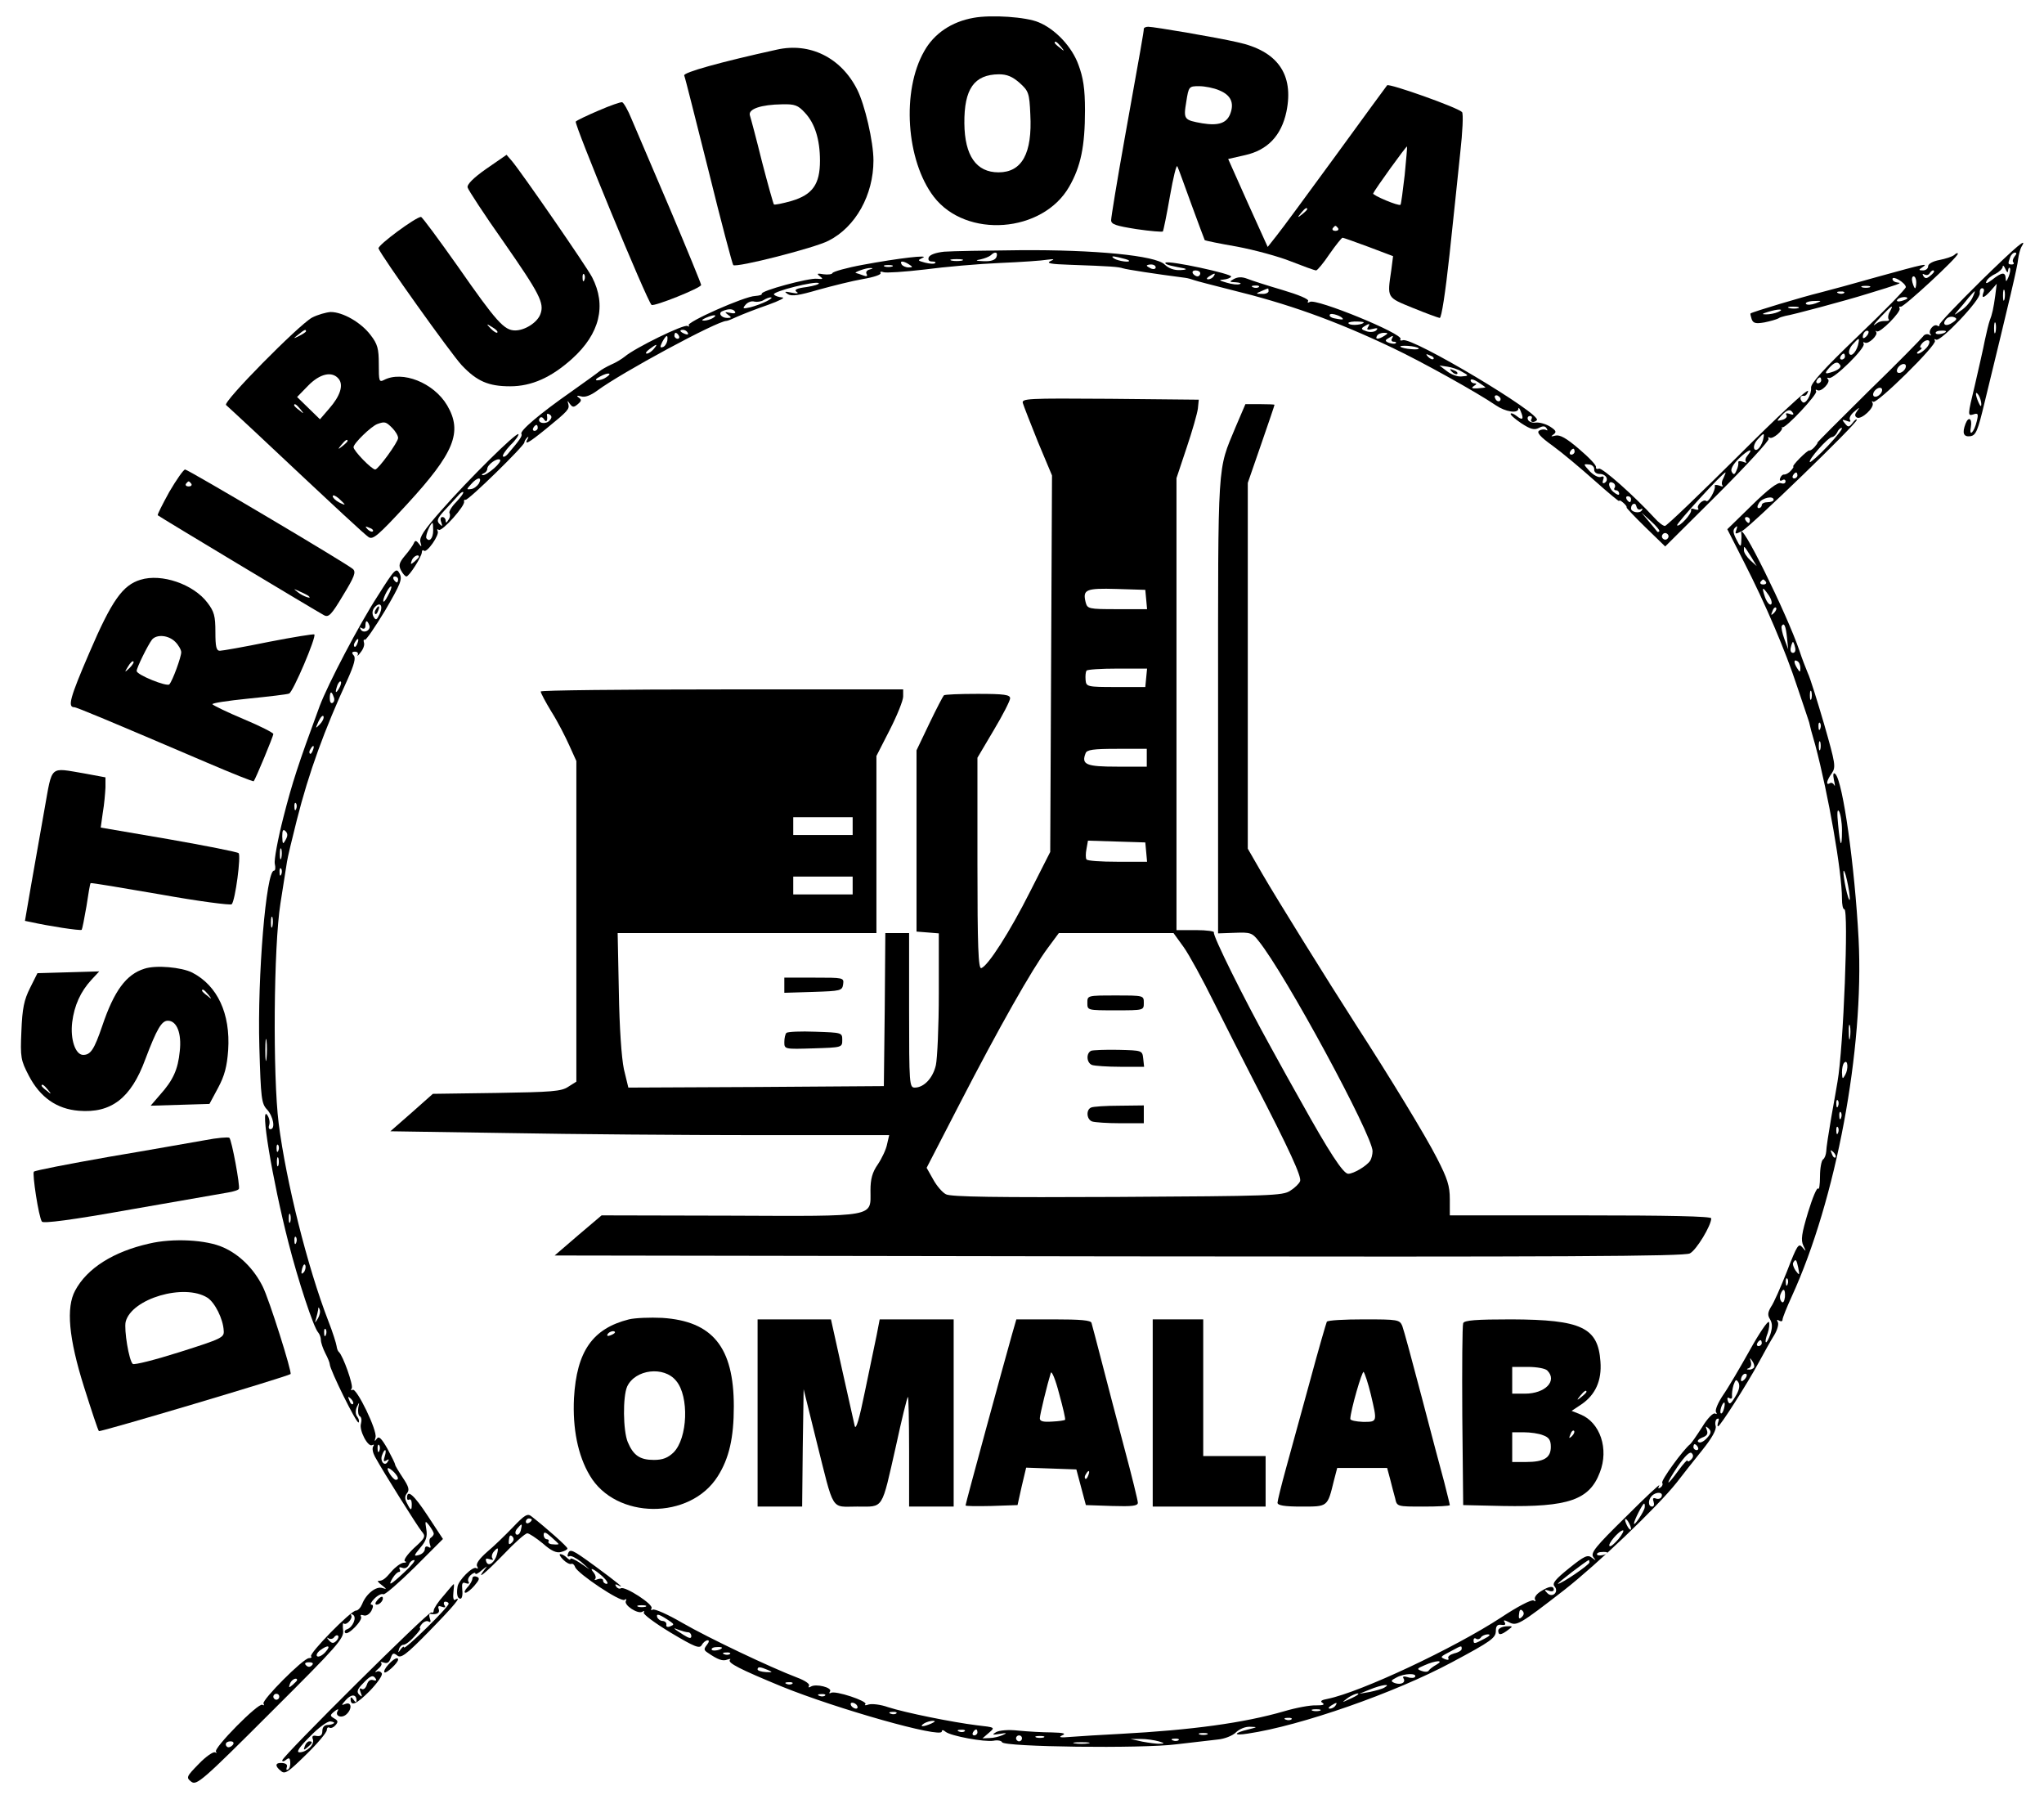 <?xml version="1.0" standalone="no"?>
<!DOCTYPE svg PUBLIC "-//W3C//DTD SVG 20010904//EN"
 "http://www.w3.org/TR/2001/REC-SVG-20010904/DTD/svg10.dtd">
<svg version="1.0" xmlns="http://www.w3.org/2000/svg"
 width="688pt" height="607pt" viewBox="0 0 688 607"
 preserveAspectRatio="xMidYMid meet">

<g transform="translate(0,607) scale(0.1,-0.1)"
fill="#000000" stroke="none">
<path d="M3277 6010 c-74 -13 -133 -53 -166 -112 -77 -134 -61 -368 32 -490
109 -142 367 -122 456 34 39 68 53 136 53 257 0 73 -6 110 -22 153 -22 61 -78
120 -134 143 -42 18 -159 26 -219 15z m294 -97 c13 -16 12 -17 -3 -4 -10 7
-18 15 -18 17 0 8 8 3 21 -13z m-139 -122 c30 -27 33 -34 36 -106 7 -131 -28
-195 -107 -195 -75 0 -114 56 -115 165 -1 116 33 164 116 165 28 0 46 -8 70
-29z"/>
<path d="M3850 5973 c0 -10 -10 -65 -65 -372 -25 -140 -45 -262 -45 -272 0
-14 16 -19 85 -30 47 -7 87 -10 89 -8 2 2 13 56 24 119 11 63 22 108 25 100 4
-8 25 -67 48 -130 23 -63 43 -116 44 -118 2 -2 51 -12 109 -22 58 -11 140 -33
182 -50 41 -16 79 -30 84 -30 4 0 25 25 45 55 21 30 41 55 44 55 3 0 42 -14
88 -31 l82 -31 -6 -47 c-14 -95 -16 -91 72 -127 44 -18 85 -33 91 -34 6 0 19
84 33 213 12 116 29 270 36 342 8 71 11 133 6 138 -16 16 -245 97 -252 90 -3
-4 -82 -111 -174 -238 -92 -126 -181 -247 -198 -268 l-30 -38 -67 148 -66 148
57 13 c76 17 122 66 139 146 26 126 -30 205 -165 234 -69 16 -281 52 -300 52
-8 0 -15 -3 -15 -7z m254 -207 c39 -16 51 -42 37 -79 -12 -31 -39 -41 -94 -32
-62 11 -64 13 -54 73 8 51 9 52 43 52 19 0 50 -6 68 -14z m624 -286 c-6 -52
-12 -97 -14 -99 -5 -6 -95 32 -92 38 6 14 112 161 114 158 1 -1 -3 -45 -8 -97z
m-328 -114 c0 -2 -8 -10 -17 -17 -16 -13 -17 -12 -4 4 13 16 21 21 21 13z
m104 -64 c3 -5 -1 -9 -9 -9 -8 0 -12 4 -9 9 3 4 7 8 9 8 2 0 6 -4 9 -8z"/>
<path d="M2615 5903 c-191 -42 -316 -77 -312 -87 3 -6 39 -151 82 -321 42
-171 80 -313 83 -317 9 -10 276 58 321 82 91 46 151 154 151 270 0 63 -29 188
-55 239 -54 107 -159 159 -270 134z m94 -212 c34 -36 51 -91 51 -162 0 -79
-25 -114 -95 -135 -31 -9 -58 -14 -60 -12 -2 2 -20 66 -40 143 -19 77 -38 148
-41 157 -6 21 37 36 109 37 42 1 53 -3 76 -28z"/>
<path d="M2015 5698 c-38 -16 -73 -33 -77 -37 -7 -6 239 -602 255 -617 7 -7
167 57 167 67 0 4 -47 119 -105 256 -58 136 -116 272 -129 302 -12 30 -27 56
-32 57 -5 1 -40 -11 -79 -28z"/>
<path d="M1637 5502 c-43 -30 -66 -53 -63 -63 2 -8 56 -91 121 -183 121 -174
138 -206 124 -243 -10 -28 -52 -55 -85 -55 -37 0 -63 29 -192 214 -65 92 -121
168 -125 168 -17 0 -146 -95 -143 -106 9 -25 243 -353 280 -393 51 -54 90 -71
163 -71 73 0 139 30 209 93 93 84 116 179 67 274 -20 38 -235 349 -269 390
l-19 22 -68 -47z m330 -374 c-3 -8 -6 -5 -6 6 -1 11 2 17 5 13 3 -3 4 -12 1
-19z m-293 -177 c-2 -3 -12 3 -22 13 -16 17 -16 18 5 5 12 -7 20 -15 17 -18z"/>
<path d="M6665 5122 c-77 -76 -139 -141 -137 -145 1 -5 -2 -6 -7 -3 -12 8 -33
-18 -23 -29 4 -5 2 -5 -5 -1 -6 3 -16 1 -20 -6 -5 -7 -87 -91 -184 -185 -96
-95 -174 -173 -172 -173 2 0 -2 -6 -9 -14 -7 -8 -15 -13 -18 -12 -3 1 -17 -11
-32 -26 -15 -15 -25 -28 -22 -28 3 0 -1 -6 -8 -14 -7 -8 -17 -13 -22 -13 -5 1
-11 -4 -14 -12 -3 -8 0 -11 7 -7 6 4 11 2 11 -4 0 -7 -7 -9 -16 -6 -10 4 -42
-20 -98 -75 l-82 -80 57 -112 c72 -141 138 -295 178 -417 18 -52 34 -102 37
-110 3 -8 5 -16 5 -17 0 -2 8 -33 19 -70 44 -165 90 -427 90 -518 0 -19 3 -35
8 -35 15 0 -3 -468 -23 -580 -2 -14 -12 -68 -21 -120 -9 -52 -17 -104 -17
-115 -1 -11 -5 -23 -11 -27 -5 -4 -10 -29 -10 -57 0 -28 -3 -46 -6 -41 -4 6
-19 -30 -34 -79 -22 -73 -25 -94 -16 -113 10 -21 10 -21 -3 -6 -13 16 -18 8
-52 -80 -21 -53 -45 -108 -54 -120 -11 -19 -12 -28 -3 -42 8 -14 8 -27 1 -50
-6 -17 -13 -29 -15 -27 -3 2 0 16 6 31 5 15 7 32 4 37 -3 6 -33 -38 -65 -96
-33 -59 -73 -127 -90 -151 -16 -24 -27 -49 -23 -56 4 -6 3 -8 -3 -5 -6 4 -26
-16 -44 -46 -18 -28 -36 -54 -40 -57 -23 -18 -99 -122 -94 -130 3 -5 0 -12 -6
-16 -8 -5 -9 -3 -4 7 4 8 -47 -40 -113 -106 -102 -100 -119 -121 -109 -135 10
-13 10 -13 -5 -2 -14 11 -25 6 -76 -35 -46 -37 -58 -51 -50 -61 17 -19 -7 -41
-24 -23 -11 11 -10 13 5 8 9 -4 17 -2 17 3 0 15 -17 12 -45 -6 -14 -9 -22 -21
-18 -27 3 -6 1 -7 -5 -3 -7 4 -55 -21 -109 -57 -159 -104 -472 -251 -584 -274
-22 -4 -27 -8 -17 -14 8 -6 1 -8 -22 -8 -19 1 -68 -8 -108 -20 -135 -39 -309
-63 -552 -76 -63 -3 -137 -8 -165 -10 -35 -3 -44 -2 -30 5 15 6 6 9 -35 10
-30 0 -81 3 -112 6 -34 4 -64 1 -75 -5 -15 -9 -13 -10 12 -6 24 4 26 3 10 -4
-11 -5 -31 -10 -44 -10 l-24 -1 22 19 c21 18 21 18 -41 25 -81 10 -240 42
-299 61 -25 9 -54 12 -65 9 -10 -4 -16 -3 -11 1 9 10 -102 47 -116 38 -6 -3
-7 -1 -3 5 8 13 -48 27 -65 16 -7 -4 -9 -3 -6 3 4 6 -14 18 -41 28 -87 33
-296 132 -386 184 -48 28 -93 48 -99 44 -5 -3 -7 -1 -4 5 8 12 -89 75 -103 67
-5 -3 -12 0 -16 6 -5 8 -3 9 7 4 27 -15 -5 11 -80 66 -77 56 -83 59 -90 38 -2
-6 1 -9 6 -6 5 3 22 -6 39 -19 l29 -26 -32 22 c-18 12 -33 18 -33 14 0 -5 -5
-3 -12 4 -7 7 -16 12 -22 12 -5 0 -1 -8 10 -19 10 -10 22 -16 27 -14 4 2 10
-2 13 -11 9 -22 152 -118 166 -110 6 4 8 3 5 -3 -9 -14 40 -46 55 -37 6 4 8 3
5 -3 -3 -5 37 -35 90 -67 82 -49 98 -55 105 -42 5 9 14 16 20 16 6 0 5 -6 -3
-16 -10 -13 -10 -17 2 -25 36 -25 52 -30 67 -24 9 3 13 3 9 -1 -9 -10 35 -32
173 -89 184 -75 540 -176 540 -152 0 6 5 6 13 -1 17 -14 131 -35 161 -30 14 3
27 0 29 -5 5 -16 471 -22 587 -7 52 6 114 13 138 16 24 2 51 13 62 24 11 11
32 20 48 19 26 -1 25 -1 -6 -9 -51 -12 -52 -22 -2 -14 177 26 495 137 687 240
133 71 148 82 148 106 0 17 6 22 19 20 12 -2 15 1 11 8 -6 9 -2 9 14 1 26 -14
35 -9 186 108 110 86 311 277 378 361 19 25 58 74 86 109 34 42 49 70 46 82
-3 9 -1 20 4 24 7 3 8 0 5 -9 -3 -9 -4 -16 -1 -16 7 0 98 143 137 215 18 33
41 75 52 92 11 18 16 38 12 44 -4 8 -3 9 4 5 7 -4 12 -3 12 3 0 6 14 41 31 78
149 325 244 833 225 1203 -13 246 -53 530 -78 555 -7 7 -9 0 -5 -20 4 -16 4
-24 1 -17 -3 6 -10 10 -15 6 -14 -8 -11 9 7 34 14 21 12 32 -26 165 -23 78
-47 156 -55 172 -7 17 -20 50 -28 75 -43 126 -203 450 -196 395 1 -5 1 -19 0
-30 -1 -17 -4 -15 -16 9 -11 21 -13 32 -5 40 8 8 9 6 5 -6 -6 -16 -5 -17 19
-5 29 16 386 361 386 374 0 4 -7 0 -14 -10 -12 -15 -15 -16 -26 -2 -11 13 -10
14 5 9 12 -5 16 -4 12 3 -4 6 3 19 16 29 16 14 18 14 9 2 -9 -12 -10 -18 -2
-23 15 -9 61 34 53 49 -3 6 -3 8 2 4 11 -10 216 192 208 205 -3 6 -2 7 4 4 14
-9 151 135 147 156 -1 9 2 17 8 17 6 0 8 -7 4 -15 -8 -22 3 -18 26 8 l19 22
-5 -40 c-6 -43 -10 -62 -19 -85 -3 -8 -10 -37 -16 -65 -5 -27 -21 -96 -34
-153 -24 -99 -24 -102 -6 -97 17 6 19 3 13 -22 -9 -38 -27 -56 -20 -20 5 29
-8 37 -18 11 -12 -31 -7 -45 16 -42 19 3 25 17 48 113 85 349 111 458 113 483
2 15 7 34 11 41 22 35 -12 7 -139 -117z m116 85 c-6 -8 -8 -17 -4 -20 3 -4 1
-7 -5 -7 -14 0 -14 2 -6 24 3 9 11 16 16 16 7 0 6 -5 -1 -13z m-22 -48 c1 8 3
12 6 9 3 -3 1 -16 -4 -29 -7 -17 -10 -19 -10 -6 -1 22 -12 22 -45 -4 -17 -13
-24 -15 -20 -6 3 8 16 19 30 25 13 7 24 17 25 24 0 7 4 4 9 -7 5 -12 9 -14 9
-6z m-12 -96 c-3 -10 -5 -4 -5 12 0 17 2 24 5 18 2 -7 2 -21 0 -30z m-108 5
c-6 -13 -22 -32 -37 -42 -27 -19 -27 -19 -11 0 9 10 25 29 35 42 10 12 20 22
21 22 1 0 -2 -10 -8 -22z m-66 -83 c-22 -16 -38 -8 -23 10 6 8 18 11 26 8 12
-4 12 -8 -3 -18z m144 -32 c-3 -10 -5 -4 -5 12 0 17 2 24 5 18 2 -7 2 -21 0
-30z m-167 2 c0 -7 -30 -13 -34 -7 -3 4 4 9 15 9 10 1 19 0 19 -2z m-66 -56
c-9 -10 -22 -19 -28 -19 -6 0 -4 5 4 10 8 5 11 10 6 10 -5 0 -3 7 4 15 7 8 17
12 22 9 5 -3 2 -14 -8 -25z m-75 -75 c-6 -7 -15 -11 -21 -8 -5 3 -4 12 3 20 6
7 15 11 21 8 5 -3 4 -12 -3 -20z m-80 -80 c-6 -7 -15 -11 -21 -8 -5 3 -4 12 3
20 6 7 15 11 21 8 5 -3 4 -12 -3 -20z m340 -34 c0 -10 -3 -8 -9 5 -12 27 -12
43 0 25 5 -8 9 -22 9 -30z m-516 -140 c-31 -33 -59 -57 -61 -55 -7 7 61 83 74
84 7 1 14 8 18 16 3 8 10 15 15 15 6 0 -15 -27 -46 -60z m-103 -100 c0 -5 -5
-10 -11 -10 -5 0 -7 5 -4 10 3 6 8 10 11 10 2 0 4 -4 4 -10z m-80 -82 c0 -4
-9 -8 -20 -8 -11 0 -20 -4 -20 -10 0 -5 -5 -10 -10 -10 -6 0 -6 7 1 18 11 17
49 25 49 10z m-80 -68 c0 -5 -2 -10 -4 -10 -3 0 -8 5 -11 10 -3 6 -1 10 4 10
6 0 11 -4 11 -10z m5 -125 l18 -30 -21 19 c-12 11 -22 26 -22 34 0 17 -1 18
25 -23z m49 -83 c3 -5 -1 -9 -9 -9 -8 0 -12 4 -9 9 3 4 7 8 9 8 2 0 6 -4 9 -8z
m10 -46 c9 -14 12 -27 7 -30 -5 -3 -14 8 -20 24 -12 36 -9 38 13 6z m17 -59
c-10 -9 -11 -8 -5 6 3 10 9 15 12 12 3 -3 0 -11 -7 -18z m44 -83 l4 -39 -13
35 c-7 19 -11 39 -9 43 8 14 14 1 18 -39z m27 -32 c3 -11 0 -19 -7 -19 -7 0
-10 8 -7 19 2 10 6 18 7 18 1 0 5 -8 7 -18z m18 -70 c0 -15 -2 -15 -10 -2 -13
20 -13 33 0 25 6 -3 10 -14 10 -23z m37 -104 c-3 -7 -5 -2 -5 12 0 14 2 19 5
13 2 -7 2 -19 0 -25z m30 -100 c-3 -8 -6 -5 -6 6 -1 11 2 17 5 13 3 -3 4 -12
1 -19z m0 -70 c-3 -7 -5 -2 -5 12 0 14 2 19 5 13 2 -7 2 -19 0 -25z m73 -272
c0 -65 -6 -56 -13 19 -4 39 -3 54 3 45 5 -8 10 -37 10 -64z m24 -206 c4 -30 3
-36 -3 -20 -12 37 -22 109 -12 85 5 -11 11 -40 15 -65z m3 -492 c-2 -13 -4 -5
-4 17 -1 22 1 32 4 23 2 -10 2 -28 0 -40z m-16 -125 c-9 -16 -10 -15 -11 8 0
14 3 29 8 33 12 12 14 -22 3 -41z m-24 -105 c-3 -8 -6 -5 -6 6 -1 11 2 17 5
13 3 -3 4 -12 1 -19z m10 -40 c-3 -8 -6 -5 -6 6 -1 11 2 17 5 13 3 -3 4 -12 1
-19z m-10 -50 c-3 -8 -6 -5 -6 6 -1 11 2 17 5 13 3 -3 4 -12 1 -19z m-9 -83
c-3 -3 -9 2 -12 12 -6 14 -5 15 5 6 7 -7 10 -15 7 -18z m-125 -372 c5 -26 4
-26 -9 -9 -7 10 -11 23 -8 27 8 14 11 11 17 -18z m-36 -55 c-3 -8 -6 -5 -6 6
-1 11 2 17 5 13 3 -3 4 -12 1 -19z m-9 -43 c-2 -15 -6 -21 -11 -16 -6 6 -7 17
-4 25 9 24 17 19 15 -9z m-78 -155 c0 -5 -5 -10 -11 -10 -5 0 -7 5 -4 10 3 6
8 10 11 10 2 0 4 -4 4 -10z m-26 -82 c-3 -4 -11 -8 -17 -7 -9 0 -9 2 0 5 7 3
9 13 6 22 -4 14 -3 14 5 2 6 -8 8 -18 6 -22z m-32 -40 c-7 -7 -12 -8 -12 -2 0
14 12 26 19 19 2 -3 -1 -11 -7 -17z m-31 -58 c-15 -25 -20 -28 -25 -15 -3 10
-2 14 5 10 6 -4 10 -1 9 6 -1 8 1 25 5 38 7 19 9 21 17 8 5 -11 2 -26 -11 -47z
m-38 -40 c-3 -12 -8 -19 -11 -16 -5 6 5 36 12 36 2 0 2 -9 -1 -20z m-58 -100
c-10 -11 -22 -17 -28 -13 -6 3 0 10 12 15 17 6 21 13 16 26 -5 13 -4 14 6 5
10 -10 9 -17 -6 -33z m-30 -30 c3 -5 1 -10 -4 -10 -6 0 -11 5 -11 10 0 6 2 10
4 10 3 0 8 -4 11 -10z m-23 -42 c-7 -7 -12 -8 -12 -3 0 4 -14 -11 -30 -33 -44
-61 -46 -51 -3 13 25 36 41 51 47 45 7 -7 6 -14 -2 -22z m-99 -124 c-2 -7 -11
-10 -19 -7 -10 4 -12 0 -8 -11 3 -9 1 -16 -5 -16 -14 0 -14 23 -1 36 15 15 39
13 33 -2z m-57 -37 c-2 -14 -36 -65 -36 -54 0 10 29 67 34 67 2 0 3 -6 2 -13z
m-46 -72 c0 -5 -5 -3 -10 5 -5 8 -10 20 -10 25 0 6 5 3 10 -5 5 -8 10 -19 10
-25z m-42 -34 c-13 -15 -26 -27 -30 -24 -9 5 32 53 45 53 4 0 -2 -13 -15 -29z
m-38 -46 c0 -7 -30 -13 -34 -7 -3 4 4 9 15 9 10 1 19 0 19 -2z m-60 -33 c0 -8
-94 -72 -106 -72 -6 0 96 78 104 80 1 0 2 -3 2 -8z m-3322 -47 c15 -14 21 -25
14 -25 -6 0 -12 5 -12 11 0 6 -7 8 -17 5 -10 -4 -14 -4 -10 0 4 4 2 13 -4 21
-19 22 0 14 29 -12z m145 -102 c-7 -2 -19 -2 -25 0 -7 3 -2 5 12 5 14 0 19 -2
13 -5z m2950 -34 c-9 -9 -12 -7 -10 9 1 14 5 18 11 12 7 -7 6 -14 -1 -21z
m-2865 -17 c11 -8 11 -10 -2 -15 -9 -4 -15 -1 -13 5 1 7 -4 12 -12 13 -8 0
-16 6 -19 13 -4 14 8 10 46 -16z m58 -35 c6 0 11 -6 11 -13 0 -9 -7 -8 -26 4
-35 22 -40 27 -16 17 11 -4 25 -8 31 -8z m2680 -22 c-34 -18 -36 -18 -36 -4 0
5 4 8 9 4 5 -3 12 -1 16 5 3 5 14 10 23 10 11 0 6 -6 -12 -15z m-2566 -30 c0
-7 -30 -13 -34 -7 -3 4 4 9 15 9 10 1 19 0 19 -2z m2490 -4 c0 -5 -11 -12 -25
-15 -14 -4 -23 -11 -20 -16 3 -6 -1 -7 -10 -4 -19 8 -18 8 20 28 35 19 35 19
35 7z m-2463 -17 c-3 -3 -12 -4 -19 -1 -8 3 -5 6 6 6 11 1 17 -2 13 -5z m2378
-36 c-11 -6 -23 -15 -26 -20 -3 -5 -14 -5 -24 -1 -17 6 -16 8 10 19 38 17 68
18 40 2z m-2250 -18 c17 -8 16 -8 -7 -7 -16 1 -28 5 -28 9 0 10 9 9 35 -2z
m2178 -23 c-2 -4 -14 -5 -25 -1 -13 4 -18 2 -14 -4 9 -14 -8 -23 -29 -16 -15
6 -14 9 6 19 25 14 70 15 62 2z m-2096 -23 c-3 -3 -12 -4 -19 -1 -8 3 -5 6 6
6 11 1 17 -2 13 -5z m1993 -13 c-8 -5 -31 -11 -50 -15 l-35 -6 35 14 c41 17
75 21 50 7z m-1883 -27 c-3 -3 -12 -4 -19 -1 -8 3 -5 6 6 6 11 1 17 -2 13 -5z
m1792 2 c-2 -2 -15 -9 -29 -15 -24 -11 -24 -11 -6 3 16 13 49 24 35 12z
m-1684 -36 c3 -5 2 -10 -4 -10 -5 0 -13 5 -16 10 -3 6 -2 10 4 10 5 0 13 -4
16 -10z m1610 0 c-3 -5 -12 -10 -18 -10 -7 0 -6 4 3 10 19 12 23 12 15 0z
m-52 -17 c-7 -2 -19 -2 -25 0 -7 3 -2 5 12 5 14 0 19 -2 13 -5z m-1426 -9 c-3
-3 -12 -4 -19 -1 -8 3 -5 6 6 6 11 1 17 -2 13 -5z m1330 -20 c-3 -3 -12 -4
-19 -1 -8 3 -5 6 6 6 11 1 17 -2 13 -5z m-1212 -14 c-27 -12 -43 -12 -25 0 8
5 22 9 30 9 10 0 8 -3 -5 -9z m112 -26 c-3 -3 -12 -4 -19 -1 -8 3 -5 6 6 6 11
1 17 -2 13 -5z m43 -4 c0 -5 -5 -10 -11 -10 -5 0 -7 5 -4 10 3 6 8 10 11 10 2
0 4 -4 4 -10z m773 -7 c-7 -2 -19 -2 -25 0 -7 3 -2 5 12 5 14 0 19 -2 13 -5z
m-623 -13 c0 -5 -4 -10 -10 -10 -5 0 -10 5 -10 10 0 6 5 10 10 10 6 0 10 -4
10 -10z m73 3 c-7 -2 -19 -2 -25 0 -7 3 -2 5 12 5 14 0 19 -2 13 -5z m387 -13
c20 -6 21 -8 5 -8 -11 -1 -38 3 -60 7 l-40 9 35 0 c19 0 46 -4 60 -8z m67 4
c-3 -3 -12 -4 -19 -1 -8 3 -5 6 6 6 11 1 17 -2 13 -5z m-304 -11 c-13 -2 -33
-2 -45 0 -13 2 -3 4 22 4 25 0 35 -2 23 -4z"/>
<path d="M3178 5223 c-28 -3 -48 -10 -52 -19 -3 -9 1 -14 11 -14 9 0 14 -2 11
-5 -3 -4 -18 -3 -34 1 -26 7 -26 8 -9 16 29 12 -82 -1 -200 -23 -55 -10 -101
-23 -103 -28 -1 -4 -15 -6 -30 -4 -22 4 -24 2 -12 -7 12 -9 10 -10 -10 -8 -28
3 -192 -41 -186 -51 2 -3 -8 -6 -22 -7 -36 -1 -234 -89 -224 -99 4 -4 2 -5 -4
-2 -12 7 -177 -74 -211 -103 -10 -8 -31 -21 -46 -27 -15 -7 -33 -17 -40 -23
-7 -6 -49 -36 -94 -68 -106 -74 -174 -132 -168 -142 4 -7 -5 -20 -46 -68 -6
-7 -13 -11 -16 -8 -3 3 8 20 25 38 18 17 29 34 27 37 -7 7 -167 -151 -261
-258 -57 -65 -73 -89 -69 -105 5 -17 4 -18 -5 -6 -9 12 -13 12 -17 2 -3 -7
-16 -26 -30 -42 -20 -24 -22 -33 -13 -50 6 -11 14 -20 18 -20 9 0 52 67 52 82
0 6 3 8 7 5 9 -10 54 54 46 66 -3 6 -1 7 4 4 11 -7 90 82 85 95 -1 5 1 7 5 6
9 -3 198 182 198 193 0 4 4 11 9 16 5 5 6 3 2 -4 -13 -23 3 -14 61 33 76 62
80 67 76 84 -4 13 -3 13 5 1 9 -12 13 -13 27 -1 13 11 13 15 3 22 -9 6 -6 8 8
4 13 -4 32 3 55 20 81 60 403 234 434 234 4 0 21 7 38 15 18 8 64 26 102 39
39 14 60 25 48 25 -12 1 -24 5 -28 10 -6 10 142 47 151 38 3 -3 -15 -9 -41
-13 -33 -4 -43 -9 -34 -16 9 -5 3 -7 -16 -3 -24 5 -27 4 -13 -5 13 -8 38 -4
103 15 47 13 115 30 150 36 36 6 62 15 59 20 -3 5 2 6 10 3 8 -3 70 1 138 9
68 9 182 19 253 22 72 3 144 8 160 11 24 3 26 2 10 -5 -14 -7 3 -10 65 -12
143 -5 164 -7 180 -12 12 -4 109 -19 210 -32 8 -1 22 -5 30 -8 8 -3 63 -17
122 -32 192 -47 348 -102 546 -196 99 -47 284 -150 347 -193 32 -22 75 -29 76
-11 0 5 4 1 8 -10 11 -26 6 -31 -14 -15 -9 7 -18 11 -20 8 -3 -3 13 -17 35
-32 32 -21 44 -24 60 -16 13 7 21 7 26 -2 4 -6 3 -8 -2 -5 -6 3 -16 2 -23 -2
-10 -6 3 -21 45 -51 33 -24 96 -77 142 -118 45 -40 82 -71 82 -68 0 4 6 1 14
-6 8 -7 13 -14 11 -16 -1 -1 28 -32 64 -67 l66 -64 177 176 c97 97 174 181
171 186 -3 6 -1 7 4 4 10 -6 46 25 41 34 -2 2 -1 3 1 1 10 -6 120 112 114 121
-3 6 -1 7 4 4 13 -8 46 27 36 37 -5 4 -3 6 4 4 16 -4 124 102 116 115 -3 5 -1
7 4 4 12 -7 46 26 38 36 -3 4 -2 5 2 2 10 -8 83 66 77 77 -3 5 -1 7 4 6 9 -3
192 166 192 178 0 4 -6 2 -12 -4 -7 -6 -30 -13 -50 -17 -22 -4 -38 -13 -38
-21 0 -8 -8 -14 -17 -14 -15 0 -16 2 -3 10 24 16 8 12 -148 -31 -81 -23 -169
-47 -197 -54 -54 -13 -228 -65 -233 -70 -1 -1 1 -10 4 -19 5 -14 14 -16 43
-11 20 4 40 10 46 13 5 4 17 7 25 9 22 3 205 52 275 74 105 32 120 37 103 38
-10 1 -18 6 -18 12 0 13 43 -12 45 -27 1 -5 -71 -79 -160 -164 -117 -112 -161
-161 -159 -175 2 -23 -19 -58 -29 -48 -11 10 -8 23 4 21 6 -2 13 6 15 16 1 11
-104 -87 -234 -217 -131 -130 -242 -237 -248 -237 -6 0 -22 12 -36 28 -68 74
-174 168 -186 165 -7 -3 -11 0 -10 5 2 6 -24 33 -57 61 -43 37 -65 49 -80 45
-15 -4 -16 -3 -6 4 11 8 9 13 -11 26 -14 9 -35 15 -48 14 -12 -2 -25 3 -27 10
-3 6 0 12 7 12 6 0 8 -4 5 -10 -7 -11 8 -14 18 -4 19 19 -420 281 -451 269 -7
-2 -11 -1 -8 4 11 17 -285 138 -305 125 -7 -4 -9 -3 -6 3 4 6 -32 21 -86 37
-51 15 -104 32 -119 38 -18 7 -32 6 -45 -1 -16 -9 -16 -10 7 -11 14 -1 20 -4
13 -6 -6 -3 -26 -1 -45 5 -24 7 -27 9 -11 10 12 1 24 5 27 10 6 9 -212 56
-221 47 -3 -3 5 -7 18 -10 13 -3 33 -7 44 -9 12 -3 7 -5 -12 -6 -21 -1 -40 6
-53 19 -30 30 -235 50 -488 48 -114 -1 -228 -3 -254 -5z m176 -18 c-4 -10 -18
-15 -43 -14 -27 1 -30 3 -11 6 14 3 29 9 35 14 14 14 25 11 19 -6z m445 -11
c10 -9 -35 -3 -49 6 -11 8 -7 9 15 4 17 -4 32 -8 34 -10z m-561 -1 c-10 -2
-26 -2 -35 0 -10 3 -2 5 17 5 19 0 27 -2 18 -5z m-178 -13 c13 -8 13 -10 -2
-10 -9 0 -20 5 -23 10 -8 13 5 13 25 0z m-57 -7 c-7 -2 -19 -2 -25 0 -7 3 -2
5 12 5 14 0 19 -2 13 -5z m887 -3 c0 -5 -7 -7 -15 -4 -8 4 -15 8 -15 10 0 2 7
4 15 4 8 0 15 -4 15 -10z m-963 -7 c-9 -2 -14 -9 -10 -15 4 -8 0 -9 -11 -5
-10 4 -21 7 -24 8 -13 1 33 18 48 17 10 0 9 -2 -3 -5z m1113 -13 c0 -5 -4 -10
-9 -10 -6 0 -13 5 -16 10 -3 6 1 10 9 10 9 0 16 -4 16 -10z m2470 6 c0 -2 -6
-9 -14 -15 -11 -9 -16 -9 -22 0 -4 7 -3 9 4 5 6 -3 13 -2 17 4 6 10 15 14 15
6z m-2425 -16 c-3 -5 -12 -10 -18 -10 -7 0 -6 4 3 10 19 12 23 12 15 0z m2365
-20 c0 -11 -2 -20 -4 -20 -2 0 -6 9 -9 20 -3 11 -1 20 4 20 5 0 9 -9 9 -20z
m-2213 -16 c-3 -3 -12 -4 -19 -1 -8 3 -5 6 6 6 11 1 17 -2 13 -5z m2056 -1
c-7 -2 -19 -2 -25 0 -7 3 -2 5 12 5 14 0 19 -2 13 -5z m-2023 -13 c0 -5 -10
-10 -22 -9 -22 0 -22 1 -3 9 11 5 21 9 23 9 1 1 2 -3 2 -9z m1937 -6 c-3 -3
-12 -4 -19 -1 -8 3 -5 6 6 6 11 1 17 -2 13 -5z m-3627 -28 c-14 -7 -38 -16
-54 -20 -26 -6 -28 -5 -16 9 7 8 20 13 29 10 9 -2 23 0 31 5 8 5 20 10 25 9 6
0 -1 -6 -15 -13z m3840 10 c0 -2 -9 -6 -20 -9 -11 -3 -18 -1 -14 4 5 9 34 13
34 5z m-309 -17 c-14 -5 -28 -6 -32 -2 -4 4 6 9 24 10 30 1 31 1 8 -8z m-58
-16 c-7 -2 -21 -2 -30 0 -10 3 -4 5 12 5 17 0 24 -2 18 -5z m308 -12 c-6 -10
-7 -21 -4 -25 3 -3 1 -6 -5 -6 -22 0 -27 -2 -42 -13 -8 -6 1 6 20 26 40 42 45
44 31 18z m-3887 0 c4 -5 -4 -7 -16 -4 -19 4 -20 3 -8 -6 13 -9 13 -11 -2 -11
-21 0 -32 17 -16 23 21 9 36 8 42 -2z m3511 -1 c-11 -5 -29 -8 -40 -8 -16 0
-15 2 5 8 34 11 60 11 35 0z m-1465 -24 c0 -2 -11 -1 -25 2 -14 2 -22 8 -19
13 4 8 44 -6 44 -15z m-2120 4 c-8 -5 -22 -9 -30 -9 -10 0 -8 3 5 9 27 12 43
12 25 0z m2190 -15 c0 -7 -39 -12 -49 -5 -7 4 1 7 18 8 17 0 31 -1 31 -3z m14
-17 c-5 -8 0 -9 16 -5 16 4 20 3 12 -5 -5 -5 -20 -7 -32 -3 -18 6 -20 9 -9 16
19 12 22 11 13 -3z m-2289 -18 c3 -6 -1 -7 -9 -4 -18 7 -21 14 -7 14 6 0 13
-4 16 -10z m3967 -12 c-7 -7 -12 -8 -12 -2 0 14 12 26 19 19 2 -3 -1 -11 -7
-17z m-3997 2 c3 -5 1 -10 -4 -10 -6 0 -11 5 -11 10 0 6 2 10 4 10 3 0 8 -4
11 -10z m2375 0 c-20 -13 -33 -13 -25 0 3 6 14 10 23 10 15 0 15 -2 2 -10z
m-2414 -17 c-2 -9 -8 -19 -15 -21 -10 -3 -10 0 -2 17 14 25 20 27 17 4z m2439
7 c-3 -5 -1 -10 6 -10 7 0 10 -2 7 -5 -3 -3 -13 -2 -22 1 -14 5 -15 9 -4 15
17 11 20 11 13 -1z m1571 -12 c-4 -27 -23 -51 -31 -39 -4 7 1 21 11 32 20 22
23 23 20 7z m-4056 -23 c-7 -8 -17 -15 -23 -15 -6 0 -2 7 9 15 25 19 30 19 14
0z m2575 3 c3 -3 -8 -5 -25 -3 -17 1 -33 5 -36 8 -3 3 8 4 25 3 17 -1 33 -5
36 -8z m50 -36 c-3 -3 -11 0 -18 7 -9 10 -8 11 6 5 10 -3 15 -9 12 -12z m1385
8 c0 -5 -5 -10 -11 -10 -5 0 -7 5 -4 10 3 6 8 10 11 10 2 0 4 -4 4 -10z m-16
-29 c6 -9 -14 -21 -42 -27 -9 -2 -8 4 4 17 19 21 30 24 38 10z m-1275 -21 c26
-14 26 -15 -1 -17 -13 -1 -34 7 -48 18 l-25 19 27 -4 c14 -2 36 -9 47 -16z
m-2879 -20 c-8 -6 -22 -10 -30 -10 -8 0 -4 6 10 13 27 15 44 12 20 -3z m2960
-34 c0 0 -12 -2 -27 -3 -19 -1 -22 1 -12 8 10 6 10 9 2 9 -7 0 -13 5 -13 10 0
6 11 3 25 -6 14 -9 25 -17 25 -18z m1130 24 c0 -5 -5 -10 -11 -10 -5 0 -7 5
-4 10 3 6 8 10 11 10 2 0 4 -4 4 -10z m-1079 -63 c-1 -12 -15 -9 -19 4 -3 6 1
10 8 8 6 -3 11 -8 11 -12z m984 -47 c4 -6 -1 -7 -11 -3 -11 4 -15 2 -11 -4 4
-6 -3 -13 -14 -16 -20 -5 -20 -5 -3 14 19 21 30 24 39 9z m-4185 -25 c-13 -15
-43 -9 -34 7 4 6 10 5 15 -3 8 -13 13 -5 10 14 -1 5 3 6 9 2 8 -5 8 -11 0 -20z
m-40 -25 c0 -5 -5 -10 -11 -10 -5 0 -7 5 -4 10 3 6 8 10 11 10 2 0 4 -4 4 -10z
m4126 -32 c-4 -27 -23 -51 -31 -39 -4 7 1 21 11 32 20 22 23 23 20 7z m-636
-48 c0 -5 -5 -10 -11 -10 -5 0 -7 5 -4 10 3 6 8 10 11 10 2 0 4 -4 4 -10z
m582 -13 c-7 -8 -9 -17 -5 -21 4 -4 -1 -4 -10 0 -10 3 -17 3 -16 -2 1 -5 -1
-17 -6 -27 -6 -15 -10 -16 -16 -5 -5 8 3 24 24 45 31 30 52 38 29 10z m-4219
-43 c-15 -13 -32 -24 -38 -23 -5 0 -4 3 3 6 6 2 12 9 12 15 0 14 33 38 43 31
4 -3 -5 -16 -20 -29z m3703 -4 c-1 -8 7 -15 18 -15 22 0 33 -20 17 -30 -7 -3
-8 0 -5 10 4 10 2 14 -8 10 -8 -3 -24 6 -37 19 -22 24 -22 25 -4 23 11 0 20
-8 19 -17z m435 -29 c-6 -10 -7 -21 -3 -25 3 -4 -2 -4 -11 0 -10 3 -17 3 -15
-2 3 -13 -22 -57 -29 -50 -9 8 -34 -15 -27 -25 3 -5 -2 -6 -11 -3 -9 4 -15 2
-13 -2 4 -12 -40 -59 -47 -52 -5 4 154 178 163 178 1 0 -2 -8 -7 -19z m-4189
-18 c-6 -9 -17 -18 -27 -19 -16 -2 -15 -1 1 17 21 24 38 25 26 2z m3823 -14
c-4 -5 -1 -9 4 -9 6 0 11 -5 11 -12 0 -6 -8 -3 -20 7 -19 17 -18 41 1 29 5 -3
7 -10 4 -15z m-3899 -48 c-16 -16 -26 -33 -23 -38 3 -5 2 -15 -4 -23 -6 -10
-9 -11 -9 -2 0 6 -5 12 -11 12 -6 0 -8 -7 -4 -17 5 -15 4 -16 -6 -6 -10 10 -7
19 17 45 17 18 37 40 45 49 8 10 16 15 18 13 3 -2 -8 -17 -23 -33z m3954 9 c0
-5 -2 -10 -4 -10 -3 0 -8 5 -11 10 -3 6 -1 10 4 10 6 0 11 -4 11 -10z m32 -34
c7 4 8 2 4 -4 -7 -11 -36 -6 -36 7 0 16 15 22 18 7 2 -9 8 -13 14 -10z m63
-74 c-3 -3 -6 -3 -7 -1 -2 2 -14 18 -28 34 l-25 30 32 -29 c18 -16 31 -32 28
-34z m-4127 3 c0 -27 -13 -41 -23 -26 -4 8 14 51 21 51 1 0 2 -11 2 -25z
m4156 -26 c-3 -5 -10 -7 -15 -3 -5 3 -7 10 -3 15 3 5 10 7 15 3 5 -3 7 -10 3
-15z m-4204 -63 c0 -2 -7 -9 -15 -16 -13 -11 -14 -10 -9 4 5 14 24 23 24 12z"/>
<path d="M4887 4819 c7 -7 15 -10 18 -7 3 3 -2 9 -12 12 -14 6 -15 5 -6 -5z"/>
<path d="M1050 5001 c-45 -25 -302 -285 -289 -294 2 -2 45 -41 94 -87 301
-283 370 -346 385 -357 15 -11 32 4 130 110 159 173 188 243 135 333 -45 76
-151 118 -213 85 -16 -8 -17 -3 -17 53 0 53 -4 68 -28 99 -32 42 -93 77 -134
77 -15 -1 -44 -9 -63 -19z m-20 -46 c0 -2 -10 -9 -22 -15 -22 -11 -22 -10 -4
4 21 17 26 19 26 11z m110 -160 c17 -21 5 -58 -32 -100 l-31 -36 -39 38 -38
37 37 38 c40 41 81 50 103 23z m-129 -102 c13 -16 12 -17 -3 -4 -10 7 -18 15
-18 17 0 8 8 3 21 -13z m309 -63 c11 -11 20 -26 20 -34 0 -14 -67 -106 -77
-106 -12 0 -73 63 -73 75 0 13 59 70 80 78 25 9 29 8 50 -13z m-150 -44 c0 -2
-8 -10 -17 -17 -16 -13 -17 -12 -4 4 13 16 21 21 21 13z m-10 -214 c0 -1 -9 2
-20 8 -11 6 -20 15 -20 20 0 6 9 2 20 -7 11 -10 20 -19 20 -21z m95 -90 c-3
-3 -11 0 -18 7 -9 10 -8 11 6 5 10 -3 15 -9 12 -12z"/>
<path d="M3443 4713 c3 -10 26 -69 51 -131 l47 -112 -3 -634 -3 -633 -68 -134
c-68 -135 -141 -249 -164 -257 -10 -3 -13 72 -13 352 l0 356 55 93 c30 50 55
99 55 107 0 12 -19 15 -109 15 -60 0 -112 -2 -114 -5 -3 -3 -25 -45 -49 -95
l-43 -90 0 -305 0 -305 38 -3 37 -3 0 -202 c0 -111 -5 -220 -10 -242 -10 -43
-40 -75 -71 -75 -18 0 -19 12 -19 260 l0 260 -40 0 -40 0 -2 -257 -3 -258
-430 -3 -430 -2 -15 62 c-8 39 -15 138 -17 261 l-4 197 436 0 435 0 0 298 0
298 45 88 c25 49 45 99 45 112 l0 24 -610 0 c-335 0 -610 -3 -610 -7 0 -5 16
-35 36 -68 21 -33 47 -84 60 -113 l24 -53 0 -539 0 -540 -27 -17 c-23 -16 -57
-18 -241 -21 l-215 -3 -71 -63 -72 -63 395 -6 c218 -4 596 -7 840 -7 l444 0
-7 -30 c-3 -17 -17 -47 -31 -68 -19 -27 -25 -50 -25 -88 0 -91 26 -87 -472
-85 l-433 1 -79 -67 -79 -68 1899 -3 c1493 -2 1904 0 1922 10 22 11 72 94 72
118 0 7 -144 10 -440 10 l-440 0 0 55 c0 44 -8 69 -43 137 -38 75 -160 275
-272 448 -99 154 -271 431 -316 509 l-49 85 0 616 0 615 45 130 c25 72 45 131
45 133 0 1 -22 2 -49 2 l-49 0 -33 -77 c-62 -150 -59 -99 -59 -935 l0 -769 57
2 c51 2 58 0 79 -27 90 -111 384 -655 384 -708 0 -11 -4 -26 -8 -32 -12 -18
-56 -44 -74 -44 -17 0 -66 76 -160 245 -25 44 -70 125 -100 180 -92 166 -197
378 -192 387 3 4 -24 8 -60 8 l-66 0 0 761 0 760 34 102 c19 56 36 116 38 132
l3 30 -299 3 c-281 2 -298 1 -293 -15z m415 -660 l3 -33 -100 0 c-98 0 -101 1
-107 24 -10 42 1 47 104 44 l97 -3 3 -32z m0 -264 l-3 -31 -99 0 c-97 0 -100
1 -102 24 -1 13 0 26 3 31 2 4 49 7 104 7 l100 0 -3 -31z m2 -269 l0 -30 -100
0 c-104 0 -121 7 -106 45 4 12 26 15 106 15 l100 0 0 -30z m-990 -230 l0 -30
-100 0 -100 0 0 30 0 30 100 0 100 0 0 -30z m988 -87 l3 -33 -100 0 c-55 0
-102 3 -104 8 -3 4 -3 20 0 35 l5 28 97 -3 96 -3 3 -32z m-988 -113 l0 -30
-100 0 -100 0 0 30 0 30 100 0 100 0 0 -30z m1114 -207 c18 -25 64 -109 102
-186 38 -76 100 -198 137 -270 118 -228 159 -318 153 -332 -3 -8 -17 -22 -33
-32 -25 -17 -66 -18 -583 -21 -400 -2 -561 0 -576 9 -12 6 -31 28 -43 50 l-22
39 112 217 c130 252 243 452 296 523 l37 50 193 0 193 0 34 -47z"/>
<path d="M3660 2695 c0 -25 0 -25 95 -25 95 0 95 0 95 25 0 25 0 25 -95 25
-95 0 -95 0 -95 -25z"/>
<path d="M3673 2534 c-18 -8 -16 -41 3 -48 9 -3 52 -6 95 -6 l80 0 -3 28 c-3
27 -4 27 -83 29 -44 1 -86 -1 -92 -3z"/>
<path d="M3673 2343 c-18 -7 -16 -40 3 -47 9 -3 51 -6 95 -6 l79 0 0 30 0 30
-82 -1 c-46 0 -89 -3 -95 -6z"/>
<path d="M570 4415 c-23 -42 -41 -77 -39 -79 5 -5 533 -322 559 -336 16 -9 25
0 65 67 38 62 44 78 33 88 -20 18 -555 335 -565 335 -5 0 -29 -34 -53 -75z
m74 27 c3 -5 -1 -9 -9 -9 -8 0 -12 4 -9 9 3 4 7 8 9 8 2 0 6 -4 9 -8z m395
-378 c14 -12 -19 -1 -35 12 -18 14 -18 14 6 3 14 -6 27 -13 29 -15z"/>
<path d="M1271 4064 c-63 -97 -167 -296 -195 -370 -73 -198 -92 -257 -122
-374 -19 -74 -32 -145 -29 -157 3 -13 2 -23 -3 -23 -26 0 -56 -355 -49 -594 5
-172 7 -190 26 -210 21 -23 29 -66 11 -66 -5 0 -7 6 -4 14 3 8 1 23 -6 33 -26
41 16 -215 71 -429 32 -126 85 -287 100 -302 5 -6 9 -17 9 -25 0 -9 7 -29 15
-45 8 -15 15 -32 15 -37 0 -18 91 -202 97 -196 3 4 1 12 -4 19 -7 8 -7 21 -2
33 9 18 9 18 5 -2 -2 -13 0 -26 5 -29 6 -3 7 -14 4 -25 -7 -22 24 -81 38 -72
6 3 7 1 3 -5 -4 -6 -1 -21 6 -34 29 -53 143 -234 157 -251 15 -17 13 -22 -26
-57 -23 -22 -36 -41 -30 -44 7 -2 5 -5 -5 -5 -9 -1 -27 -14 -40 -29 -22 -26
-30 -32 -45 -32 -4 0 2 -7 13 -15 16 -13 17 -14 1 -9 -21 7 -55 -20 -68 -54
-5 -12 -14 -22 -21 -22 -17 0 -159 -145 -151 -154 4 -3 0 -6 -7 -6 -19 0 -160
-142 -153 -153 3 -6 2 -7 -4 -4 -13 8 -166 -147 -156 -158 4 -4 3 -5 -3 -2 -6
3 -31 -14 -55 -39 -42 -43 -43 -46 -25 -60 18 -13 37 3 267 233 225 224 247
249 244 276 -2 16 -1 27 2 24 8 -9 32 17 25 27 -3 5 0 6 6 2 14 -8 0 -42 -20
-49 -7 -2 -10 -8 -6 -12 9 -10 61 43 53 55 -3 5 0 7 9 4 8 -3 19 3 26 15 7 14
7 21 0 21 -5 0 -1 9 10 20 12 12 25 18 30 15 5 -3 52 38 105 90 l96 96 -52 79
c-46 70 -69 90 -69 59 0 -6 4 -8 8 -5 4 2 8 -4 8 -15 0 -24 -3 -24 -16 2 -8
15 -8 24 0 34 9 11 6 22 -14 52 -14 21 -26 41 -26 44 0 4 -12 28 -26 54 -20
35 -29 44 -36 33 -7 -10 -8 -9 -4 5 7 22 -64 168 -77 160 -6 -3 -7 -1 -3 5 6
10 -29 109 -43 122 -4 3 -7 12 -8 20 -1 8 -13 47 -28 85 -70 181 -142 469
-167 665 -20 161 -17 595 6 740 10 63 20 126 22 140 2 14 17 77 33 140 41 162
93 304 172 476 21 47 27 70 20 78 -8 9 -7 13 4 13 8 0 12 -5 9 -11 -3 -6 2 -2
10 9 9 11 14 25 11 33 -2 7 -1 11 3 9 4 -2 34 42 68 98 53 91 59 106 49 125
-11 21 -16 16 -74 -76z m69 56 c0 -5 -2 -10 -4 -10 -3 0 -8 5 -11 10 -3 6 -1
10 4 10 6 0 11 -4 11 -10z m-35 -56 c-8 -16 -15 -23 -15 -16 0 13 22 53 27 48
2 -2 -3 -16 -12 -32z m-27 -60 c-10 -21 -13 -23 -21 -9 -5 10 -4 21 3 30 19
22 31 8 18 -21z m-35 -38 c7 -17 -20 -30 -29 -14 -4 7 -3 8 4 4 7 -4 12 -1 12
8 0 20 6 20 13 2z m-40 -61 c-3 -9 -8 -14 -10 -11 -3 3 -2 9 2 15 9 16 15 13
8 -4z m-62 -152 c-12 -20 -14 -14 -5 12 4 9 9 14 11 11 3 -2 0 -13 -6 -23z
m-18 -28 c4 -8 2 -17 -3 -20 -6 -4 -10 3 -10 14 0 25 6 27 13 6z m-47 -93
c-15 -15 -15 -15 -4 10 7 15 15 23 17 17 2 -6 -4 -18 -13 -27z m-23 -87 c-3
-9 -8 -14 -10 -11 -3 3 -2 9 2 15 9 16 15 13 8 -4z m-56 -197 c-3 -8 -6 -5 -6
6 -1 11 2 17 5 13 3 -3 4 -12 1 -19z m-36 -105 c-9 -16 -10 -14 -11 12 0 21 3
26 11 18 8 -8 8 -16 0 -30z m-14 -60 c-3 -10 -5 -4 -5 12 0 17 2 24 5 18 2 -7
2 -21 0 -30z m0 -55 c-3 -8 -6 -5 -6 6 -1 11 2 17 5 13 3 -3 4 -12 1 -19z
m-30 -175 c-3 -10 -5 -4 -5 12 0 17 2 24 5 18 2 -7 2 -21 0 -30z m-20 -445
c-2 -18 -4 -6 -4 27 0 33 2 48 4 33 2 -15 2 -42 0 -60z m40 -310 c-3 -8 -6 -5
-6 6 -1 11 2 17 5 13 3 -3 4 -12 1 -19z m0 -50 c-3 -7 -5 -2 -5 12 0 14 2 19
5 13 2 -7 2 -19 0 -25z m40 -190 c-3 -7 -5 -2 -5 12 0 14 2 19 5 13 2 -7 2
-19 0 -25z m20 -70 c-3 -8 -6 -5 -6 6 -1 11 2 17 5 13 3 -3 4 -12 1 -19z m25
-100 c-8 -8 -9 -4 -5 13 4 13 8 18 11 10 2 -7 -1 -18 -6 -23z m48 -155 c-11
-17 -11 -17 -6 0 3 10 6 24 7 30 0 9 2 9 5 0 3 -7 0 -20 -6 -30z m27 -55 c-3
-8 -6 -5 -6 6 -1 11 2 17 5 13 3 -3 4 -12 1 -19z m91 -233 c-3 -3 -9 2 -12 12
-6 14 -5 15 5 6 7 -7 10 -15 7 -18z m89 -157 c-3 -8 -6 -5 -6 6 -1 11 2 17 5
13 3 -3 4 -12 1 -19z m18 -19 c-5 -16 -4 -19 5 -14 9 6 11 4 5 -4 -10 -18 -27
2 -19 22 9 25 17 21 9 -4z m31 -53 c15 -16 18 -26 6 -26 -4 0 -13 9 -20 20
-14 23 -7 26 14 6z m134 -207 c0 -4 -4 -10 -10 -14 -5 -3 -6 -13 -3 -22 4 -11
3 -14 -5 -9 -7 4 -12 1 -12 -7 0 -8 -9 -17 -20 -20 -18 -5 -18 -3 5 25 19 22
24 37 20 61 -5 30 -4 31 10 13 8 -11 15 -23 15 -27z m-98 -129 c-48 -45 -58
-50 -40 -20 7 11 16 20 21 20 4 0 5 4 2 10 -3 6 1 7 9 4 9 -4 18 1 22 10 3 9
11 16 18 16 6 0 -8 -18 -32 -40z m-230 -232 c-9 -9 -15 -9 -24 1 -9 10 -9 12
-1 7 6 -3 15 -1 18 5 4 5 10 8 13 4 3 -3 0 -11 -6 -17z m-37 -38 c-10 -11 -22
-17 -27 -14 -5 3 -1 12 9 20 27 20 39 17 18 -6z m-45 -44 c-7 -7 -13 -7 -20 0
-6 6 -3 10 10 10 13 0 16 -4 10 -10z m-50 -50 c0 -2 -7 -9 -15 -16 -13 -11
-14 -10 -9 4 5 14 24 23 24 12z m-60 -56 c0 -5 -4 -10 -10 -10 -5 0 -10 5 -10
10 0 6 5 10 10 10 6 0 10 -4 10 -10z m-155 -160 c-3 -5 -10 -10 -16 -10 -5 0
-9 5 -9 10 0 6 7 10 16 10 8 0 12 -4 9 -10z"/>
<path d="M1265 4019 c-4 -6 -5 -12 -2 -15 2 -3 7 2 10 11 7 17 1 20 -8 4z"/>
<path d="M473 4119 c-60 -18 -97 -70 -172 -245 -66 -153 -74 -184 -51 -184 8
0 111 -43 448 -187 84 -36 154 -64 156 -62 6 7 66 151 66 159 0 4 -45 27 -100
50 -55 23 -102 46 -105 50 -2 4 52 12 121 19 69 7 130 14 137 17 13 4 93 192
85 199 -2 2 -71 -9 -153 -25 -83 -17 -157 -30 -165 -30 -12 0 -15 14 -15 63 0
54 -4 69 -27 99 -47 62 -154 99 -225 77z m117 -209 c11 -11 20 -27 20 -35 0
-16 -29 -96 -40 -108 -8 -9 -110 32 -110 45 0 11 38 88 52 106 16 18 55 15 78
-8z m-154 -88 c-17 -16 -18 -16 -5 5 7 12 15 20 18 17 3 -2 -3 -12 -13 -22z"/>
<path d="M150 3348 c-13 -73 -33 -188 -45 -255 l-21 -122 20 -4 c57 -13 167
-30 171 -26 2 3 9 38 16 79 6 41 12 76 14 78 1 2 107 -16 235 -38 128 -23 236
-37 240 -33 12 13 32 165 23 172 -4 4 -111 25 -236 47 l-228 39 7 50 c5 28 8
66 9 85 l0 34 -70 13 c-120 20 -108 31 -135 -119z"/>
<path d="M486 2810 c-61 -19 -102 -74 -142 -193 -27 -79 -39 -97 -64 -97 -26
0 -44 52 -37 110 7 56 28 103 65 143 l26 28 -104 -3 -104 -3 -25 -50 c-20 -40
-26 -68 -29 -145 -4 -89 -2 -98 25 -150 38 -73 94 -112 168 -118 109 -9 176
42 224 173 39 103 55 130 76 130 30 0 47 -42 40 -103 -6 -61 -22 -97 -67 -147
l-31 -36 99 3 99 3 29 54 c22 41 30 72 34 127 8 123 -36 217 -121 261 -36 18
-122 26 -161 13z m215 -87 c13 -16 12 -17 -3 -4 -10 7 -18 15 -18 17 0 8 8 3
21 -13z m-540 -320 c13 -16 12 -17 -3 -4 -10 7 -18 15 -18 17 0 8 8 3 21 -13z"/>
<path d="M2640 2755 l0 -26 98 3 c92 3 97 4 100 26 3 22 1 22 -97 22 l-101 0
0 -25z"/>
<path d="M2647 2594 c-4 -4 -7 -18 -7 -31 0 -24 1 -24 98 -21 96 3 97 3 97 28
0 25 -1 25 -90 28 -50 2 -94 0 -98 -4z"/>
<path d="M690 2233 c-41 -7 -186 -33 -323 -56 -136 -24 -250 -46 -253 -50 -6
-6 16 -152 27 -168 4 -7 99 5 300 41 162 28 309 54 327 57 18 3 34 8 36 12 5
8 -24 165 -32 172 -4 3 -41 0 -82 -8z"/>
<path d="M502 1885 c-120 -27 -209 -83 -249 -158 -31 -57 -22 -160 30 -325 25
-79 47 -146 50 -148 4 -4 633 183 645 192 6 4 -72 252 -94 295 -30 60 -78 107
-132 131 -57 26 -170 32 -250 13z m196 -182 c25 -16 53 -71 55 -111 2 -23 -6
-27 -148 -72 -82 -26 -153 -44 -158 -40 -13 11 -30 115 -24 142 20 78 197 130
275 81z"/>
<path d="M2117 1630 c-123 -31 -176 -108 -185 -265 -5 -102 13 -193 53 -260
87 -149 338 -151 431 -3 38 60 54 129 54 235 0 199 -71 287 -241 298 -41 2
-91 0 -112 -5z m-47 -44 c0 -2 -7 -7 -16 -10 -8 -3 -12 -2 -9 4 6 10 25 14 25
6z m206 -163 c44 -52 39 -193 -9 -241 -19 -18 -36 -25 -66 -25 -47 0 -69 15
-88 60 -16 39 -17 153 -2 187 27 58 124 70 165 19z"/>
<path d="M2550 1315 l0 -315 75 0 75 0 2 198 3 197 43 -174 c61 -243 47 -221
137 -221 91 0 81 -15 131 205 19 88 37 162 40 164 2 2 4 -80 4 -182 l0 -187
75 0 75 0 0 315 0 315 -124 0 -125 0 -10 -52 c-6 -29 -24 -115 -40 -192 -18
-89 -30 -130 -34 -115 -3 13 -22 99 -43 192 l-37 167 -124 0 -123 0 0 -315z"/>
<path d="M3406 1578 c-25 -88 -156 -568 -156 -574 0 -3 39 -3 87 -2 l88 3 14
63 15 63 85 -3 84 -3 16 -60 16 -60 88 -3 c67 -2 87 0 87 11 0 7 -20 89 -45
182 -25 94 -59 224 -76 290 -17 66 -33 126 -35 133 -2 9 -37 12 -128 12 l-125
0 -15 -52z m179 -286 c-2 -2 -21 -5 -44 -6 -30 -2 -41 1 -41 11 0 12 26 118
37 153 3 8 16 -23 28 -70 13 -47 22 -86 20 -88z m78 -187 c-3 -9 -8 -14 -10
-11 -3 3 -2 9 2 15 9 16 15 13 8 -4z"/>
<path d="M3880 1315 l0 -315 190 0 190 0 0 85 0 85 -105 0 -105 0 0 230 0 230
-85 0 -85 0 0 -315z"/>
<path d="M4466 1622 c-2 -4 -28 -93 -56 -197 -29 -105 -65 -237 -81 -295 -16
-58 -29 -111 -29 -117 0 -9 23 -13 80 -13 90 0 88 -2 110 88 l11 42 84 0 84 0
10 -37 c5 -21 13 -50 17 -65 6 -28 6 -28 95 -28 49 0 89 2 89 5 0 3 -9 38 -19
78 -11 39 -45 169 -76 287 -31 118 -60 225 -65 238 -9 21 -15 22 -129 22 -66
0 -122 -3 -125 -8z m148 -244 c22 -94 23 -93 -26 -93 -24 1 -43 5 -43 10 1 29
40 164 45 158 4 -5 15 -38 24 -75z"/>
<path d="M4925 1617 c-3 -7 -4 -147 -3 -312 l3 -300 134 -3 c219 -4 291 20
326 113 31 79 1 168 -65 195 l-30 12 33 22 c47 32 69 80 64 144 -8 115 -64
141 -300 142 -118 0 -159 -3 -162 -13z m283 -159 c35 -35 -7 -78 -75 -78 l-43
0 0 45 0 45 53 0 c29 0 58 -5 65 -12z m132 -72 c0 -2 -8 -10 -17 -17 -16 -13
-17 -12 -4 4 13 16 21 21 21 13z m-49 -149 c-10 -9 -11 -8 -5 6 3 10 9 15 12
12 3 -3 0 -11 -7 -18z m-97 3 c20 -7 26 -17 26 -39 0 -37 -23 -51 -84 -51
l-46 0 0 50 0 50 39 0 c22 0 51 -4 65 -10z"/>
<path d="M1727 931 c-26 -27 -65 -65 -88 -84 -26 -23 -38 -40 -33 -48 4 -7 3
-10 -3 -6 -12 7 -60 -41 -63 -63 -4 -26 0 -40 10 -40 5 0 8 13 6 29 -2 23 0
28 12 23 9 -3 13 -1 9 5 -4 6 0 16 8 23 8 7 15 9 15 5 0 -5 10 0 22 11 19 15
20 16 9 2 -30 -39 1 -14 65 52 37 39 72 70 79 70 6 0 30 -16 52 -34 28 -25 46
-33 61 -29 12 3 22 8 22 12 0 6 -71 69 -121 108 -13 11 -23 5 -62 -36z m63 25
c0 -3 -4 -8 -10 -11 -5 -3 -10 -1 -10 4 0 6 5 11 10 11 6 0 10 -2 10 -4z m-37
-36 c-3 -11 -9 -17 -15 -14 -5 3 -4 12 3 20 16 19 18 18 12 -6z m127 -46 c0
-2 -9 -2 -19 -1 -11 0 -17 5 -15 9 3 4 0 8 -5 8 -6 0 -11 7 -11 15 0 11 6 10
25 -7 14 -12 25 -23 25 -24z m-157 5 c-9 -9 -12 -7 -10 9 1 14 5 18 11 12 7
-7 6 -14 -1 -21z m-50 -39 c-8 -29 -29 -44 -36 -26 -4 11 -1 13 11 9 9 -3 14
-3 10 2 -4 4 -3 14 3 22 15 18 18 16 12 -7z"/>
<path d="M1590 758 c0 -6 -7 -20 -17 -30 -9 -10 -12 -18 -6 -18 5 0 19 11 30
24 17 20 19 26 7 30 -8 3 -14 0 -14 -6z"/>
<path d="M1493 700 c-18 -20 -33 -43 -33 -49 0 -7 -4 -10 -8 -7 -9 5 -502
-485 -502 -498 0 -5 6 -4 13 2 10 8 13 6 14 -8 1 -11 -2 -22 -8 -25 -5 -3 -6
0 -4 7 4 9 -2 14 -15 15 -24 2 -26 -10 -4 -27 13 -12 25 -3 85 56 38 37 69 74
69 82 0 7 4 11 9 8 5 -3 14 1 20 8 10 11 9 16 -4 23 -15 9 -15 11 1 24 10 8
15 9 11 2 -11 -17 11 -27 28 -13 21 18 19 44 -2 36 -15 -6 -15 -5 1 13 19 21
36 20 36 -2 0 -7 -4 -6 -10 3 -6 9 -10 10 -10 3 0 -27 19 -19 64 26 27 28 45
54 41 60 -3 6 -12 9 -18 5 -7 -3 -4 1 5 9 10 8 15 17 11 21 -4 4 0 4 9 1 11
-4 18 0 23 15 6 17 9 19 22 9 12 -11 30 2 109 83 84 86 112 120 85 104 -4 -3
-7 8 -5 24 2 17 3 30 1 29 -1 0 -17 -18 -34 -39z m17 -27 c0 -12 -150 -158
-150 -147 0 5 -5 2 -11 -6 -9 -13 -10 -13 -6 0 2 8 9 15 15 15 7 0 23 12 37
28 14 15 23 27 19 27 -3 0 -1 7 6 15 7 8 17 12 23 8 6 -4 8 0 4 10 -3 9 -3 16
1 16 22 -4 33 3 29 15 -4 11 -1 13 10 9 11 -4 14 -2 9 5 -4 7 -2 12 3 12 6 0
11 -3 11 -7z m-245 -253 c3 -5 0 -7 -9 -4 -9 3 -17 -2 -21 -15 -4 -12 -11 -18
-17 -15 -8 5 -9 1 -4 -12 6 -15 5 -16 -5 -7 -9 9 -7 18 12 37 26 28 35 31 44
16z m-141 -149 c-3 -3 -13 -6 -22 -6 -10 0 -17 -8 -17 -20 0 -14 -6 -19 -19
-17 -13 3 -17 -1 -13 -11 7 -18 -21 -44 -45 -44 -12 0 -1 17 35 53 28 29 59
52 69 51 9 -1 15 -4 12 -6z"/>
<path d="M1026 194 c-5 -14 -4 -15 9 -4 17 14 19 20 6 20 -5 0 -12 -7 -15 -16z"/>
<path d="M1270 685 c-8 -9 -8 -15 -2 -15 12 0 26 19 19 26 -2 2 -10 -2 -17
-11z"/>
<path d="M5043 583 c0 -17 9 -16 32 1 19 14 18 14 -6 13 -14 -1 -26 -8 -26
-14z"/>
<path d="M1307 468 c-10 -11 -16 -22 -13 -26 6 -5 46 32 46 43 0 10 -15 3 -33
-17z"/>
</g>
</svg>
